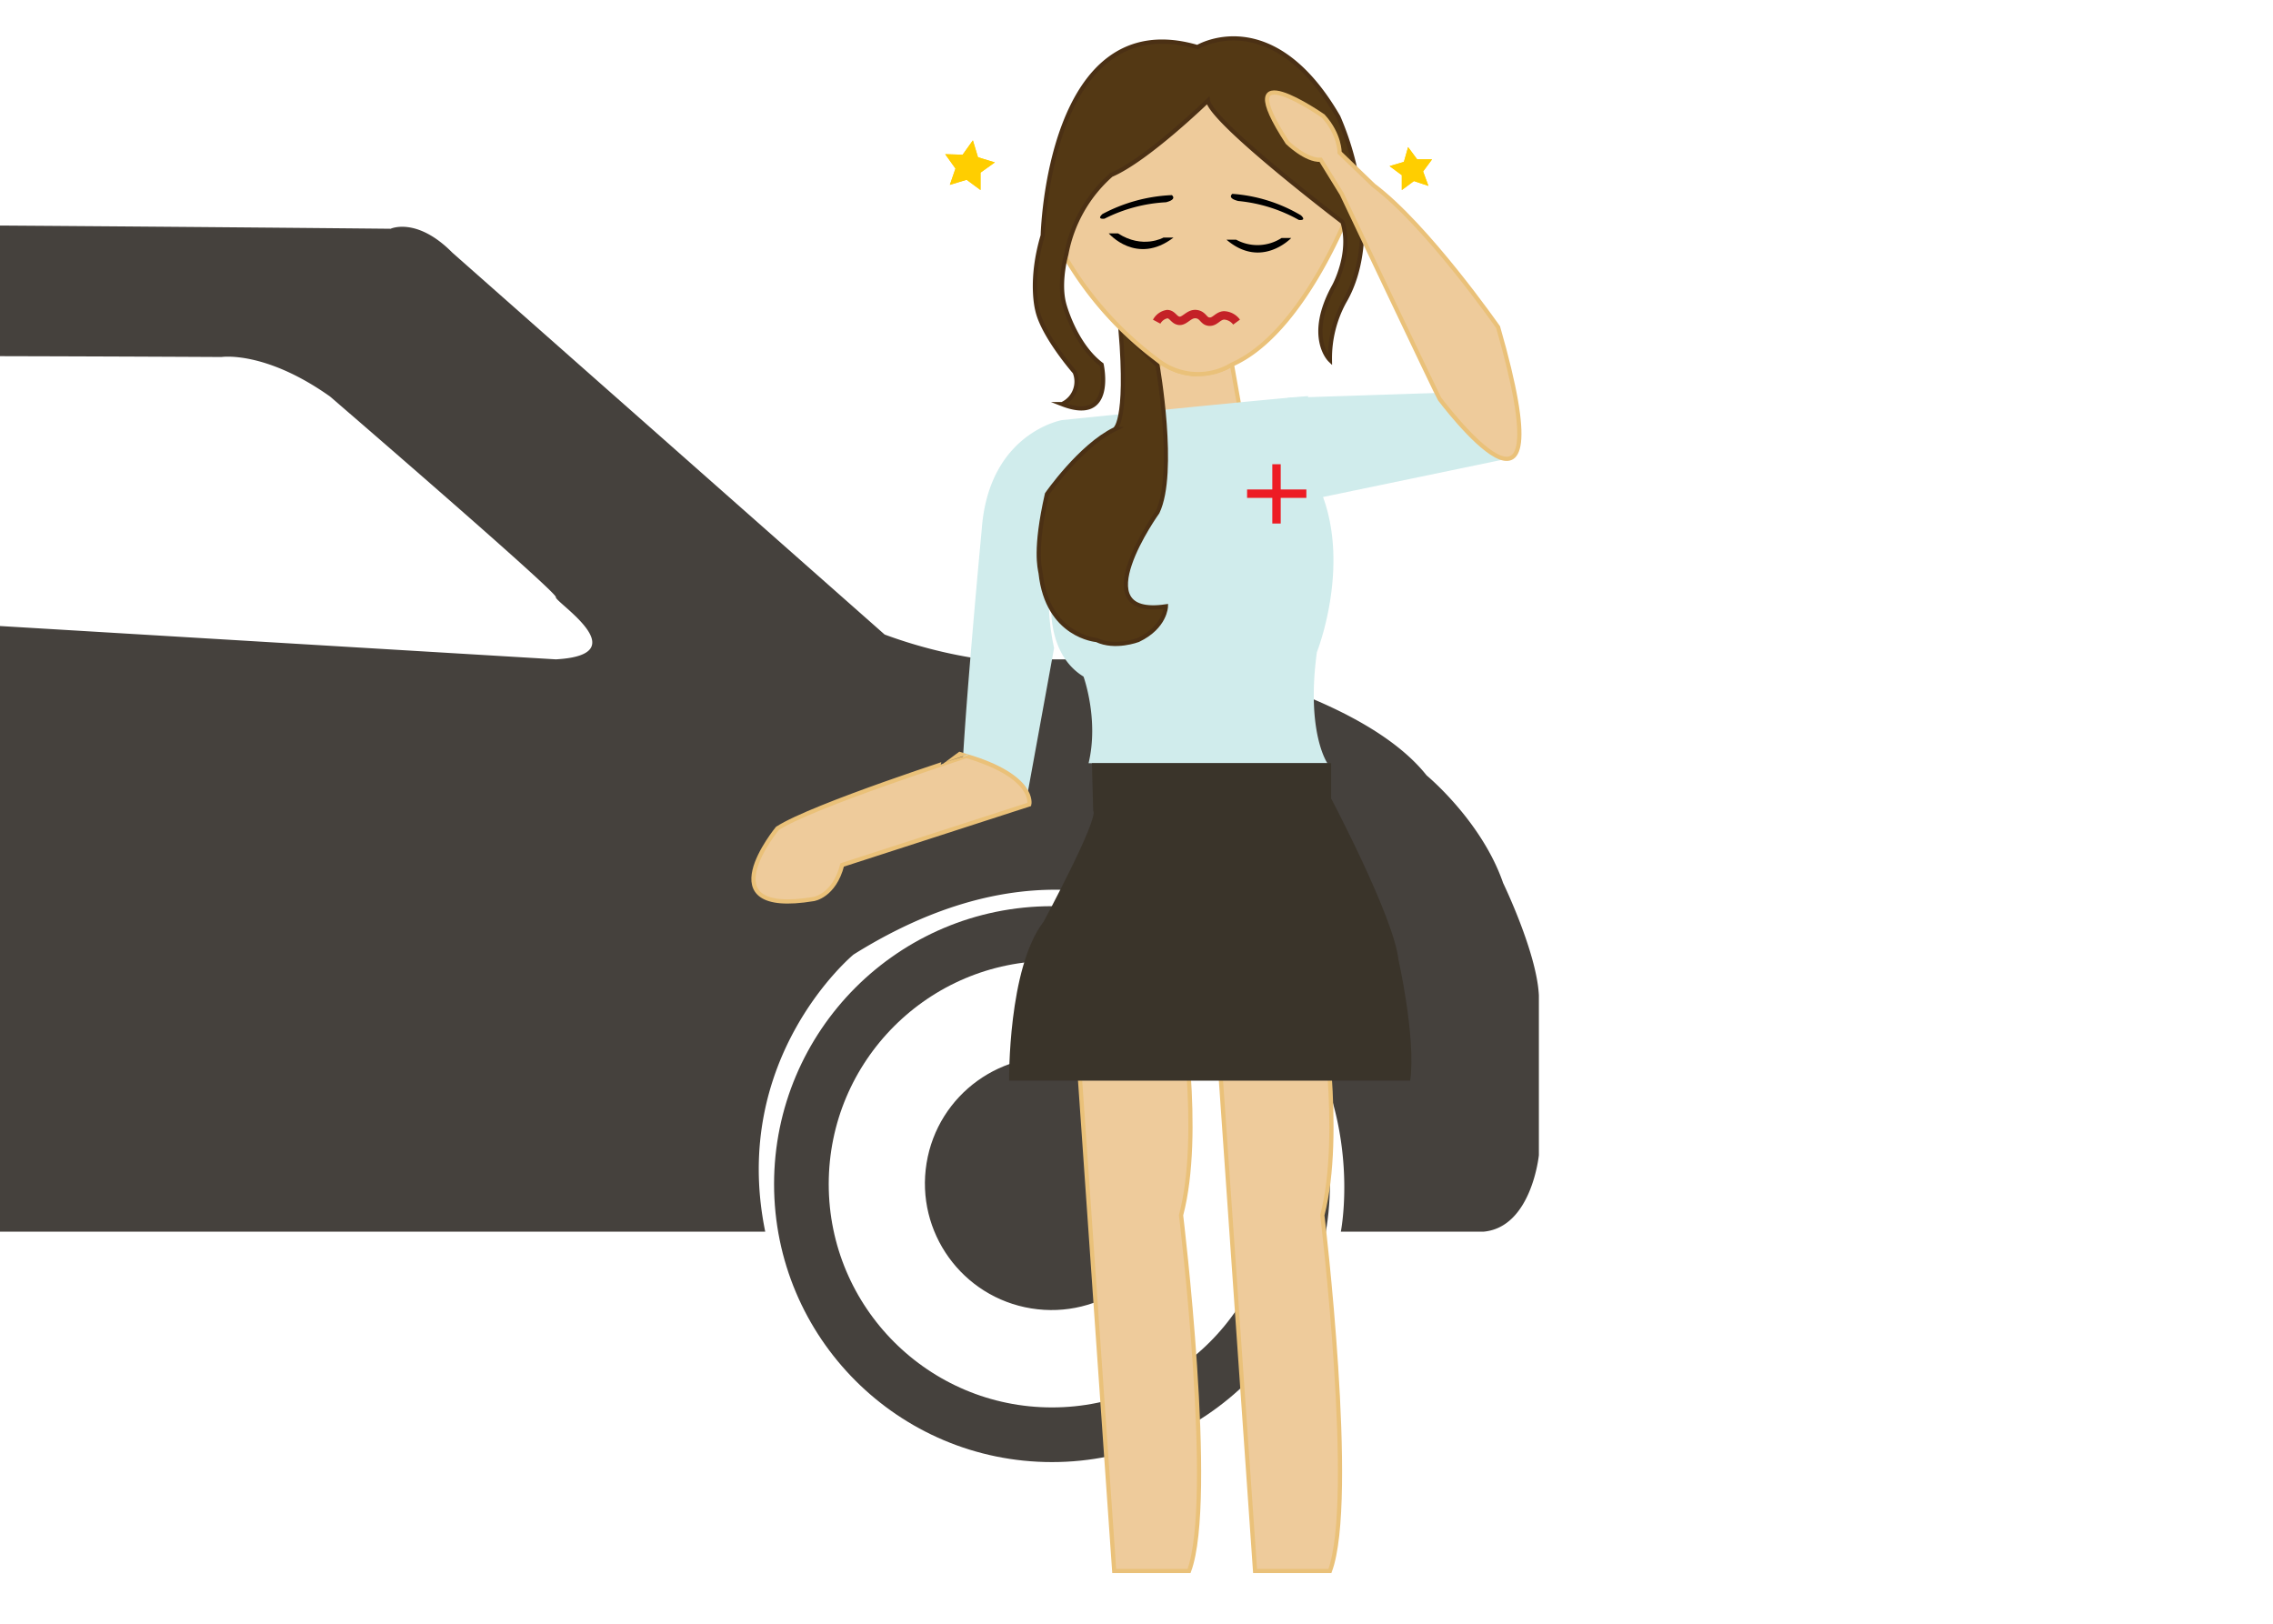 <svg id="_2-1" data-name="2-1" xmlns="http://www.w3.org/2000/svg" viewBox="0 0 540.6 386.3">
  <g id="car">
    <path id="car-body" d="M357.5,210c-5.1-14.8-18.2-25.6-18.2-25.6C324,165.1,282,156.8,282,156.8H233.7a113.5,113.5,0,0,1-23.3-5.9L107.6,60.1c-8.5-8.6-14.7-5.7-14.7-5.7s-230-2.3-260.7-.5-51.7,28.3-51.7,28.3l-42.6,72.1c-18.7,26.7-23.8,76.1-23.8,76.1v44.9c6.2,21.6,23.2,17.6,23.2,17.6-5.6-36.4,18.2-61.3,18.2-61.3,51.7-42.1,96-4.6,96-4.6,35.2,31.3,23.8,65.9,23.8,65.9H182c-8.5-41.5,21-65.9,21-65.9,58-36.3,93.7,2.9,93.7,2.9,29.6,26.1,22.2,63,22.2,63h34c11.4-1.1,13.1-18.2,13.1-18.2v-38C365.5,226.5,357.5,210,357.5,210Zm-446-66.1-99.9-5.7s-9.9,1.9-4.9-11.7l19.6-30.1s2.5-10.2,23.5-11.4H-82s5.6-1.3,6,5.9V136S-72.6,147.3-88.5,143.9Zm220.7,12.9L-44.6,146.2s-7.6.4-8.5-7.2l.2-47.3s-1.9-6.3,5.7-6.8,99.9,0,99.9,0S63,83.3,78.5,94.3c0,0,54.1,46.6,53.7,47.7S151.9,155.7,132.2,156.8Z" fill="#45413d"/>
    <circle id="tyre-r" cx="250.2" cy="281.6" r="59.6" fill="none" stroke="#45413d" stroke-miterlimit="10" stroke-width="13"/>
    <circle id="rim-r" cx="250.2" cy="281.6" r="30.1" transform="translate(-67.9 483.4) rotate(-80.8)" fill="#45413d"/>
  </g>
  <g id="girl">
    <polygon id="star-r-back" points="338.9 43.4 336.2 42.5 333.9 44.2 333.9 41.4 331.6 39.7 334.3 38.9 335.1 36.1 336.8 38.4 339.6 38.4 337.9 40.7 338.9 43.4" fill="#ffce00" stroke="#ffce00" stroke-miterlimit="10"/>
    <polygon id="star-l-back" points="232.7 44.2 230 42.2 226.7 43.2 227.8 40 225.8 37.2 229.2 37.3 231.2 34.5 232.2 37.8 235.5 38.8 232.7 40.8 232.7 44.2" fill="#ffce00" stroke="#ffce00" stroke-miterlimit="10"/>
    <path id="leg-r" d="M314.1,236.7s5.5,32.6.4,52.3c0,0,8.1,67.6,1.8,84.6H298.5l-9.4-135.1Z" fill="#eecb9b" stroke="#eac179" stroke-miterlimit="10"/>
    <path id="leg-l" d="M280.6,236.7s5.5,32.6.3,52.3c0,0,8.2,67.6,1.9,84.6H265l-9.4-135.1Z" fill="#eecb9b" stroke="#eac179" stroke-miterlimit="10"/>
    <path id="neck" d="M257.9,108.9s13.5-4.2,14.7-10L275.8,86l2.4,1.4,1.8.8,1.9.5,1.9.3,3.2-.2,2.3-.5,1.9-.7,1.8-.9,1.9,10.7s4.4,12.2,25.4,11.5Z" fill="#eecb9b" stroke="#eac179" stroke-miterlimit="10"/>
    <g id="top">
      <path id="top-2" data-name="top" d="M311.1,94.2c-8.6.6-58.5,5.7-58.5,5.7s-17.4,3-19.1,25.9c0,0-6.2,65.6-4.5,65.6h14.9l6.8-37.3s-2.5-10.9-.3-15.4c0,0-3.1,15.8,7.3,22.2,0,0,3.7,10.2,1.2,20.6h56.8s-5.1-7.3-2.5-26.4c0,0,8-20.1,1.2-37.6A122.1,122.1,0,0,1,311.1,94.2Z" fill="#d0ecec"/>
      <path id="top-arm-r" d="M359.4,108.9,343.1,93.4l-36.8,1.2c-3.1,12.5-1.5,10.5,3.5,24.6Z" fill="#d0ecec"/>
      <polygon id="cross" points="304.6 110.4 302.6 110.4 302.6 116.4 296.6 116.4 296.6 118.4 302.6 118.4 302.6 124.5 304.6 124.5 304.6 118.4 310.7 118.4 310.7 116.4 304.6 116.4 304.6 110.4" fill="#ed1c24"/>
    </g>
    <path id="hair-back" d="M266.5,78.3l8.8,8.6s4.5,25.5,0,34.9c0,0-18.2,25.4,2,22.4,0,0-.1,4.9-6.6,8,0,0-5.5,2.1-9.9,0,0,0-11.7-.9-13.3-15.9-.2-1.2-1.5-5.6,1.5-18.8,0,0,7.9-11.4,16.1-15.4C265,102.1,268.4,101,266.5,78.3Z" fill="#533814" stroke="#4b3014" stroke-miterlimit="10"/>
    <path id="head" d="M254.7,44.7c.2-.6,31.4-29.1,31.4-29.1l35.1,33.8S310.1,79.2,293,86.7a15.5,15.5,0,0,1-17.2-.7,82.3,82.3,0,0,1-26.9-33.7Z" fill="#eecb9b" stroke="#eac179" stroke-miterlimit="10"/>
    <path id="skirt" d="M259.7,181.5h56.9v8.4s14.9,28.2,16,38.3c0,0,4.2,18.6,2.8,28.8H240s-.3-26.8,8.2-37.8c0,0,13.2-24.5,11.8-26.4Z" fill="#3a342a"/>
    <path id="hair-front" d="M284.8,11.2S302.5.5,318.3,27.8a68.4,68.4,0,0,1,5.6,25.1s.9,10.3-4.2,18.9a28.1,28.1,0,0,0-3.4,13.8s-5.7-5.5,1-17.6c0,0,4.3-7.8,2-15.2,0,0-31.3-23.8-32-28.9,0,0-14.5,14.1-23,17.7a33.2,33.2,0,0,0-10.7,18.9s-1.9,6.6-.5,11.8c0,0,2.5,9.6,8.9,14.4,0,0,3.2,14.3-9.4,9.4a5.9,5.9,0,0,0,3-7.6s-7.6-8.7-8.9-14.8c0,0-1.9-7,1.3-17.7C248,56,249.3.8,284.8,11.2Z" fill="#533814" stroke="#4b3014" stroke-miterlimit="10"/>
    <path id="mouth" d="M275.1,76.5a3.5,3.5,0,0,1,2.5-1.8c1.3,0,1.6,1.5,2.9,1.6s2.3-1.8,4-1.6,1.7,1.7,3.1,1.8,2-1.4,3.5-1.5a3.9,3.9,0,0,1,3,1.6" fill="none" stroke="#c42127" stroke-miterlimit="10" stroke-width="2"/>
    <path id="eye-r" d="M291.7,57H294a10.6,10.6,0,0,0,10.8-.4h2.3S300,64.1,291.7,57Z"/>
    <path id="eye-l" d="M279.1,56.5h-2.4s-4.9,2.8-10.8-1h-2.2S270.3,63.2,279.1,56.5Z"/>
    <path id="brow-l" d="M293.1,46.1s-1.4,1,1.4,1.7a36.5,36.5,0,0,1,14.4,4.5s2,.3.5-1.1A37.1,37.1,0,0,0,293.1,46.1Z"/>
    <path id="brow-r" d="M278.7,46.4s1.4,1-1.4,1.7A36.6,36.6,0,0,0,262.7,52s-2,.3-.5-1.1A38.6,38.6,0,0,1,278.7,46.4Z"/>
    <path id="arm-r" d="M314.7,27.6s-23.1-16.1-8.5,6.3c0,0,4.4,4.3,7.9,4.1l5,8.1s23,48.5,23.3,48.8,30.7,41.2,13.9-17.1c0,0-16.8-24.1-29.6-33.7l-8.1-7.8S318.7,32,314.7,27.6Z" fill="#eecb9b" stroke="#eac179" stroke-miterlimit="10"/>
    <path id="arm-l" d="M184.9,197s-17.4,21.1,8.6,16.8c0,0,4.9-.7,6.8-8.1l44.5-14.4s1.6-6.6-14.9-11.5C229.9,179.8,193.2,191.6,184.9,197Z" fill="#eecb9b" stroke="#eac179" stroke-miterlimit="10"/>
    <polygon id="star-r-front" points="338.9 43.4 336.2 42.5 333.9 44.2 333.9 41.4 331.6 39.7 334.3 38.9 335.1 36.1 336.8 38.4 339.6 38.4 337.9 40.7 338.9 43.4" fill="#ffce00" stroke="#ffce00" stroke-miterlimit="10"/>
    <polygon id="star-l-front" points="232.7 44.2 230 42.2 226.7 43.2 227.8 40 225.8 37.2 229.2 37.3 231.2 34.5 232.2 37.8 235.5 38.8 232.7 40.8 232.7 44.2" fill="#ffce00" stroke="#ffce00" stroke-miterlimit="10"/>
    <path id="path-r" d="M284.2,26.1c29.5,5.4,53,11.9,52.5,14.3s-24.7-.1-54.1-5.6-53-11.8-52.5-14.3,24.7.1,54.1,5.6" fill="none"/>
    <path id="path-l" d="M282.6,26c29.6-5,53.9-7,54.3-4.6s-23.2,8.5-52.8,13.5-53.8,7-54.2,4.6S253.1,31,282.6,26" fill="none"/>
  </g>
</svg>
